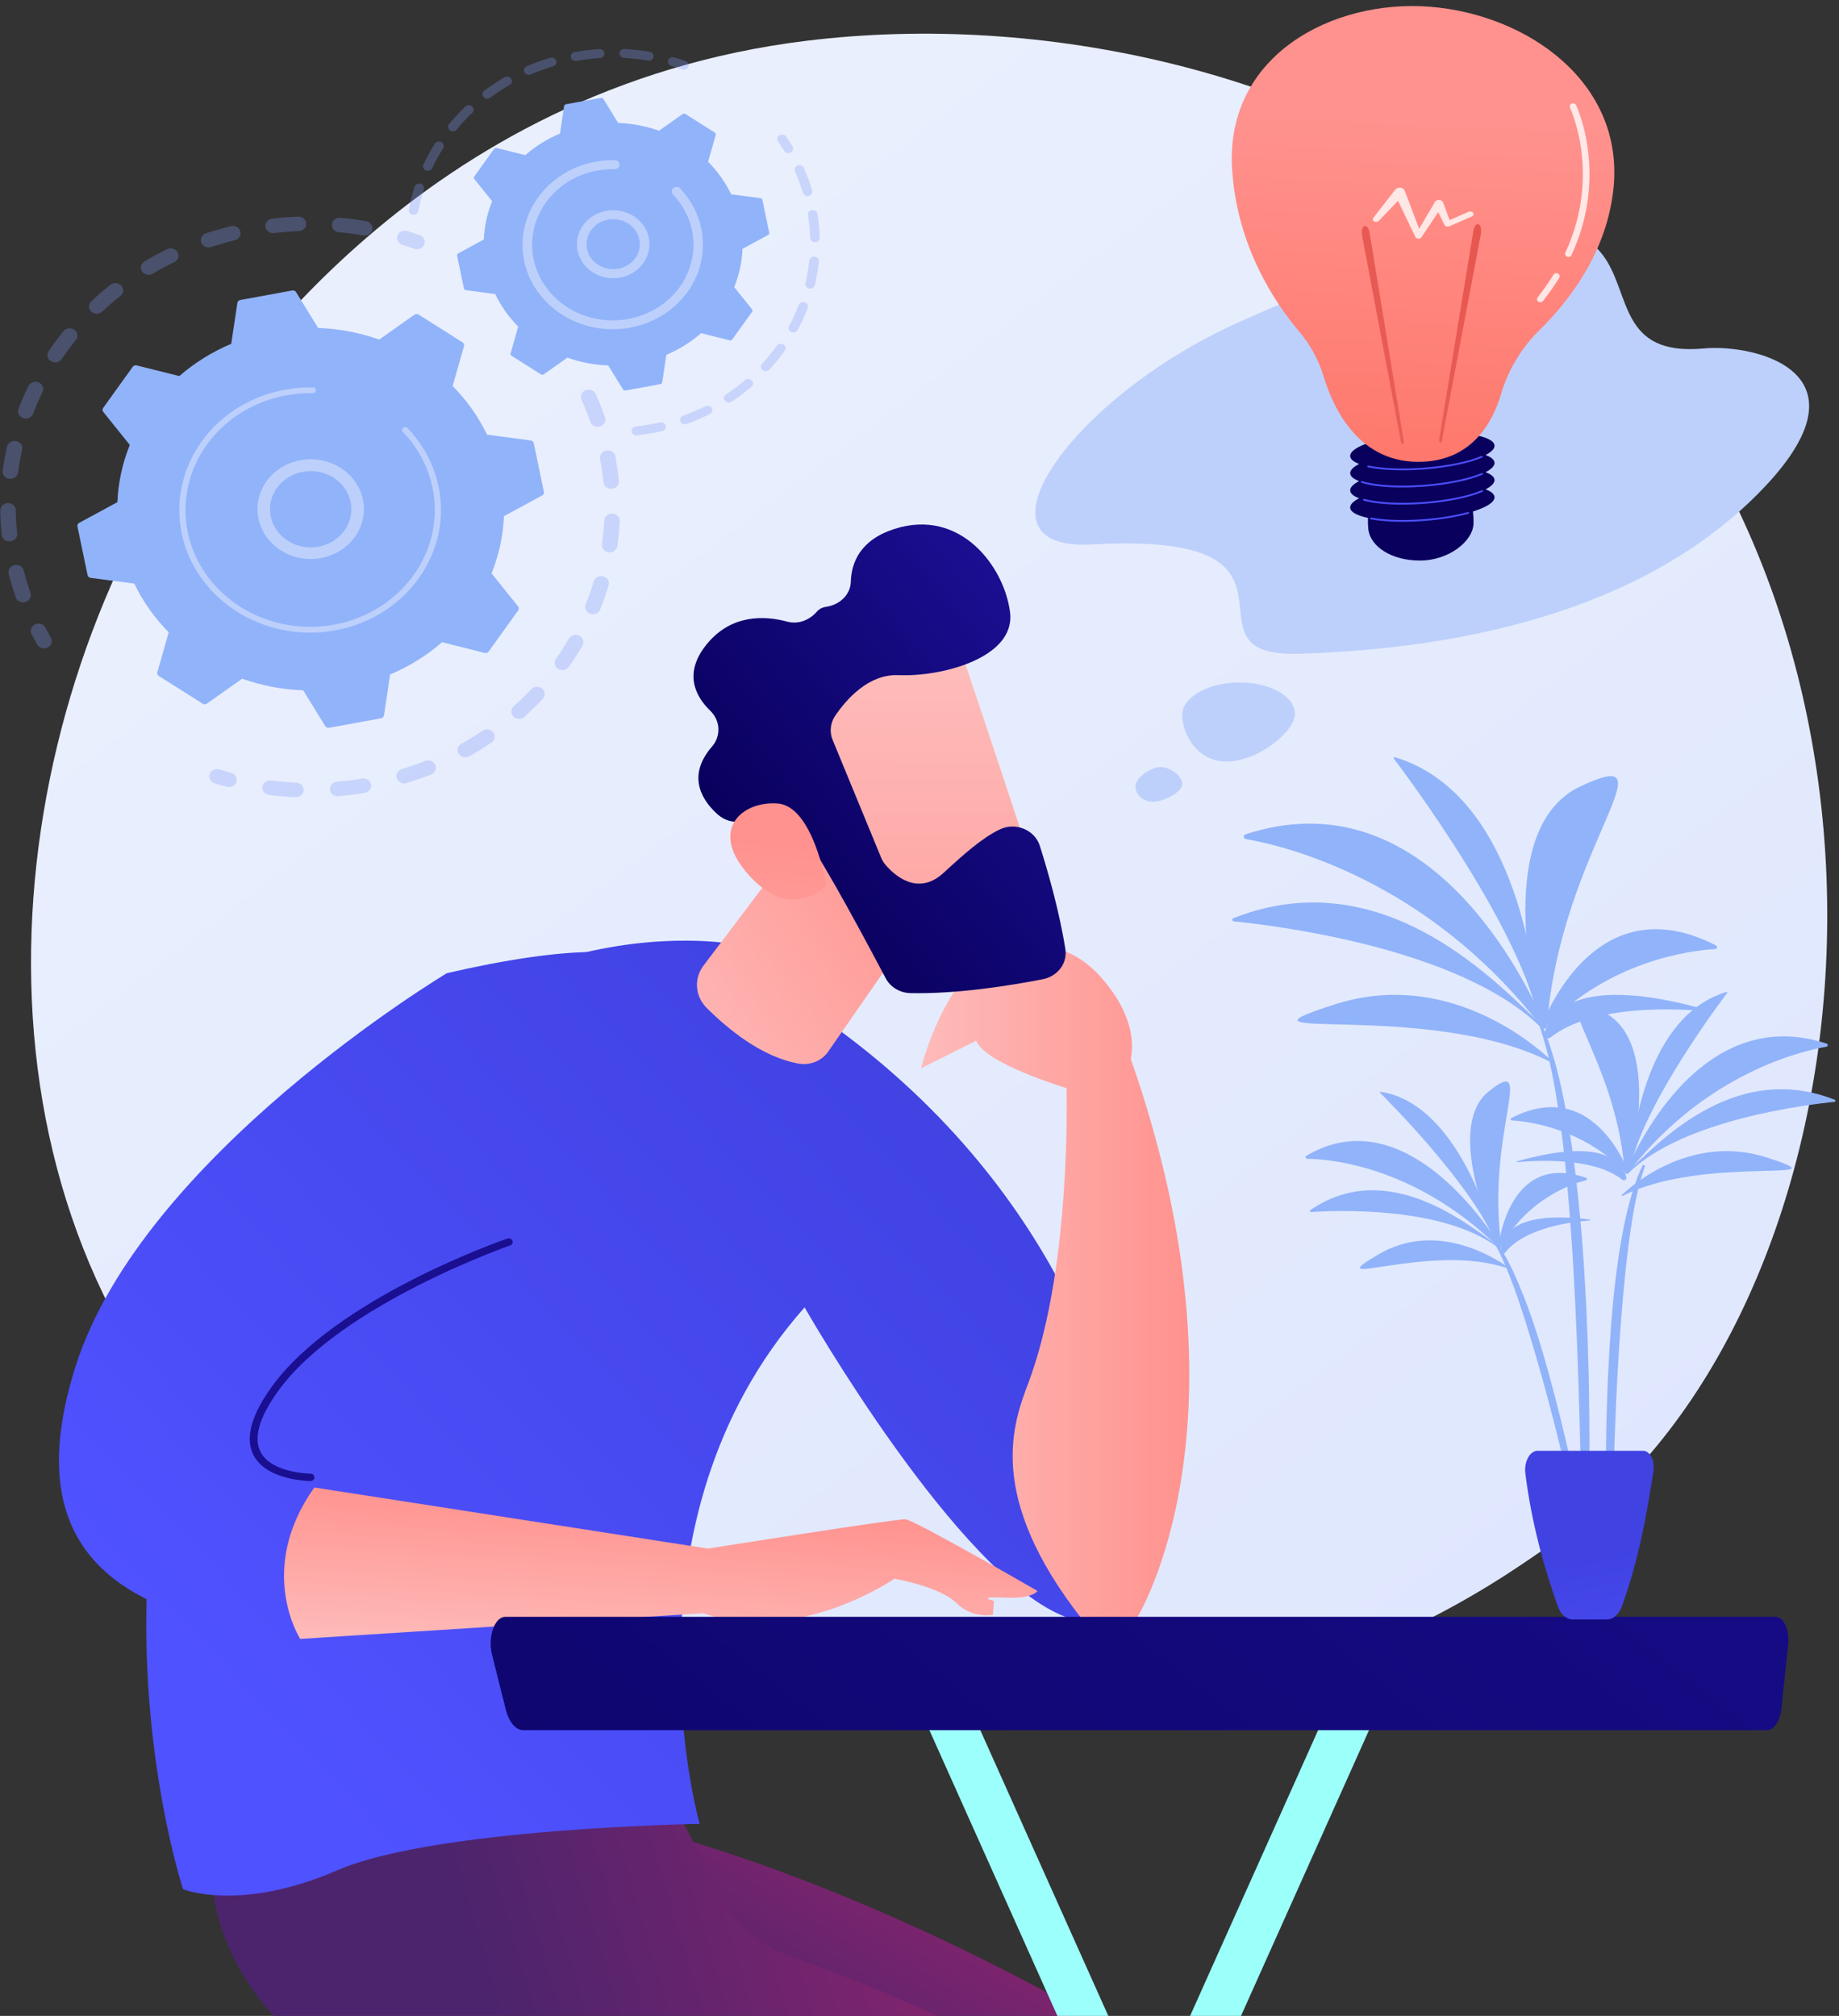 <svg width="301" height="330" viewBox="0 0 301 330" fill="none" xmlns="http://www.w3.org/2000/svg">
<rect x="0" y="0" width="301" height="330" fill="#333333" stroke="none"/>
<path d="M264.997 243.477C258.959 249.436 253.245 253.282 248.735 256.314C195.689 291.995 132.911 281.598 119.571 279.057C99.871 275.306 61.79 268.054 34.258 237.701C-7.394 191.781 -0.911 119.432 31.398 71.674C37.308 62.937 68.525 14.452 131.975 6.68C170.374 1.97 215.14 11.461 247.549 36.921C315.59 90.363 310.747 198.326 264.997 243.477Z" fill="url(#paint0_linear_55_2177)"/>
<g opacity="0.3">
<path d="M95.981 63.834C96.281 63.749 96.604 63.772 96.888 63.897C97.171 64.022 97.395 64.242 97.517 64.513C98.073 65.753 98.579 67.034 99.026 68.319C99.078 68.468 99.097 68.625 99.084 68.781C99.071 68.936 99.025 69.088 98.949 69.228C98.873 69.367 98.769 69.491 98.642 69.592C98.515 69.693 98.368 69.77 98.209 69.818L98.185 69.825C97.867 69.915 97.524 69.885 97.229 69.74C96.935 69.596 96.713 69.349 96.61 69.052C96.189 67.83 95.708 66.613 95.18 65.435C95.116 65.291 95.082 65.137 95.081 64.98C95.08 64.824 95.112 64.669 95.175 64.524C95.238 64.38 95.331 64.248 95.448 64.137C95.565 64.026 95.705 63.937 95.859 63.877C95.898 63.86 95.939 63.846 95.981 63.834ZM99.101 73.784C99.149 73.771 99.198 73.76 99.247 73.751C99.579 73.696 99.92 73.767 100.196 73.948C100.473 74.128 100.661 74.405 100.72 74.715C100.971 76.046 101.165 77.398 101.295 78.737C101.319 79.049 101.212 79.357 100.997 79.595C100.781 79.833 100.475 79.982 100.143 80.01C99.811 80.039 99.481 79.944 99.223 79.746C98.966 79.548 98.801 79.263 98.765 78.953C98.642 77.68 98.458 76.395 98.22 75.131C98.165 74.844 98.225 74.549 98.388 74.301C98.55 74.053 98.804 73.869 99.101 73.784ZM99.807 84.131C100.002 84.076 100.208 84.066 100.407 84.102C100.607 84.137 100.795 84.216 100.955 84.334C101.115 84.451 101.243 84.603 101.328 84.776C101.413 84.95 101.452 85.139 101.442 85.33C101.372 86.675 101.239 88.035 101.046 89.373C101.027 89.53 100.974 89.683 100.891 89.821C100.809 89.959 100.697 90.081 100.564 90.178C100.43 90.276 100.277 90.347 100.114 90.388C99.951 90.43 99.78 90.44 99.613 90.418C99.445 90.397 99.284 90.345 99.138 90.264C98.993 90.183 98.865 90.076 98.764 89.949C98.664 89.822 98.591 89.677 98.55 89.523C98.51 89.369 98.503 89.209 98.529 89.052C98.713 87.784 98.84 86.493 98.906 85.211C98.919 84.966 99.013 84.731 99.174 84.537C99.335 84.344 99.556 84.202 99.807 84.131ZM98.027 94.368C98.245 94.307 98.476 94.302 98.697 94.353C98.917 94.404 99.119 94.51 99.281 94.66C99.444 94.809 99.56 94.997 99.619 95.203C99.677 95.408 99.676 95.625 99.615 95.831C99.226 97.129 98.771 98.427 98.265 99.689C98.214 99.844 98.13 99.988 98.017 100.112C97.904 100.236 97.766 100.337 97.61 100.408C97.454 100.48 97.285 100.521 97.112 100.529C96.938 100.536 96.765 100.511 96.603 100.453C96.44 100.396 96.292 100.308 96.168 100.195C96.043 100.082 95.944 99.946 95.878 99.796C95.811 99.645 95.778 99.484 95.781 99.321C95.784 99.159 95.822 98.998 95.893 98.85C96.374 97.652 96.805 96.419 97.176 95.186C97.234 94.994 97.341 94.818 97.49 94.675C97.639 94.532 97.823 94.427 98.027 94.368ZM93.856 103.977C94.097 103.909 94.355 103.909 94.595 103.978C94.836 104.048 95.049 104.182 95.208 104.365C95.367 104.548 95.464 104.771 95.487 105.006C95.511 105.241 95.459 105.477 95.339 105.685C94.653 106.866 93.904 108.038 93.111 109.165C93.019 109.295 92.901 109.408 92.763 109.495C92.624 109.583 92.469 109.644 92.305 109.675C92.142 109.707 91.973 109.707 91.809 109.678C91.645 109.648 91.49 109.588 91.35 109.502C91.211 109.416 91.091 109.305 90.998 109.175C90.904 109.045 90.839 108.9 90.806 108.746C90.772 108.593 90.772 108.435 90.803 108.281C90.835 108.128 90.899 107.981 90.991 107.851C91.745 106.779 92.457 105.667 93.108 104.543C93.268 104.269 93.537 104.066 93.856 103.977ZM87.523 112.48C87.787 112.407 88.068 112.416 88.326 112.505C88.583 112.595 88.803 112.76 88.952 112.976C89.101 113.193 89.171 113.448 89.151 113.705C89.132 113.962 89.025 114.206 88.845 114.401C87.896 115.412 86.889 116.399 85.852 117.332C85.732 117.442 85.59 117.529 85.434 117.587C85.278 117.645 85.112 117.674 84.944 117.672C84.776 117.669 84.61 117.636 84.456 117.573C84.302 117.51 84.163 117.419 84.047 117.306C83.931 117.192 83.84 117.058 83.779 116.911C83.719 116.764 83.69 116.608 83.694 116.451C83.698 116.293 83.736 116.138 83.804 115.995C83.873 115.851 83.971 115.721 84.094 115.614C85.079 114.727 86.034 113.794 86.938 112.829C87.094 112.664 87.297 112.543 87.523 112.48ZM43.858 127.808C44.032 127.758 44.216 127.745 44.397 127.768C45.749 127.938 47.128 128.054 48.494 128.115C48.66 128.122 48.824 128.16 48.974 128.227C49.125 128.294 49.261 128.387 49.373 128.503C49.485 128.618 49.572 128.754 49.628 128.901C49.685 129.048 49.71 129.204 49.702 129.36C49.694 129.516 49.653 129.669 49.582 129.81C49.511 129.952 49.411 130.079 49.288 130.184C49.165 130.289 49.021 130.37 48.864 130.423C48.707 130.476 48.541 130.5 48.374 130.492C46.936 130.43 45.483 130.306 44.061 130.129C43.771 130.095 43.503 129.968 43.3 129.77C43.098 129.572 42.975 129.315 42.952 129.042C42.929 128.769 43.007 128.496 43.173 128.271C43.339 128.045 43.582 127.88 43.863 127.804L43.858 127.808ZM79.343 119.455C79.631 119.373 79.94 119.39 80.216 119.502C80.492 119.614 80.716 119.814 80.849 120.067C80.983 120.319 81.016 120.608 80.943 120.881C80.871 121.155 80.698 121.395 80.454 121.56C79.288 122.349 78.072 123.1 76.839 123.792C76.695 123.876 76.536 123.932 76.369 123.958C76.203 123.983 76.032 123.977 75.868 123.94C75.704 123.903 75.549 123.836 75.413 123.742C75.277 123.648 75.162 123.53 75.075 123.394C74.988 123.258 74.931 123.108 74.907 122.951C74.883 122.794 74.893 122.635 74.936 122.481C74.979 122.328 75.054 122.184 75.156 122.059C75.259 121.933 75.388 121.828 75.534 121.749C76.705 121.092 77.86 120.378 78.967 119.626C79.081 119.55 79.209 119.492 79.343 119.455ZM54.913 128.016C54.995 127.993 55.078 127.978 55.163 127.969C56.523 127.851 57.895 127.676 59.241 127.45C59.405 127.422 59.573 127.425 59.736 127.459C59.899 127.492 60.054 127.555 60.191 127.645C60.327 127.734 60.444 127.848 60.534 127.979C60.624 128.111 60.686 128.258 60.715 128.412C60.745 128.566 60.742 128.723 60.706 128.876C60.67 129.029 60.603 129.174 60.508 129.302C60.412 129.43 60.291 129.54 60.151 129.624C60.01 129.709 59.853 129.766 59.689 129.794C58.273 130.031 56.829 130.216 55.399 130.341C55.086 130.368 54.773 130.285 54.522 130.108C54.27 129.932 54.097 129.674 54.036 129.384C53.976 129.095 54.032 128.795 54.194 128.542C54.356 128.289 54.612 128.102 54.913 128.016ZM69.707 124.534C70.018 124.444 70.355 124.47 70.647 124.607C70.938 124.743 71.163 124.98 71.274 125.267C71.385 125.555 71.373 125.871 71.242 126.151C71.111 126.431 70.87 126.653 70.569 126.771C69.247 127.294 67.882 127.772 66.513 128.186L66.487 128.194C66.17 128.275 65.831 128.237 65.543 128.089C65.254 127.941 65.039 127.693 64.941 127.399C64.843 127.105 64.871 126.786 65.019 126.511C65.166 126.235 65.422 126.024 65.733 125.922C67.033 125.525 68.329 125.072 69.586 124.574C69.62 124.561 69.663 124.546 69.707 124.534Z" fill="#7D97F4"/>
<path d="M35.159 125.952C35.405 125.882 35.669 125.885 35.914 125.959C36.537 126.149 37.174 126.33 37.808 126.497C37.971 126.537 38.123 126.608 38.257 126.704C38.39 126.8 38.502 126.92 38.585 127.057C38.669 127.194 38.722 127.346 38.743 127.502C38.763 127.659 38.75 127.818 38.705 127.97C38.659 128.122 38.582 128.263 38.477 128.387C38.373 128.511 38.243 128.614 38.096 128.69C37.949 128.766 37.786 128.814 37.619 128.831C37.452 128.848 37.282 128.834 37.121 128.789C36.454 128.613 35.784 128.423 35.129 128.224C34.871 128.146 34.648 127.992 34.49 127.786C34.332 127.58 34.249 127.332 34.252 127.079C34.255 126.825 34.344 126.579 34.507 126.377C34.669 126.174 34.897 126.025 35.156 125.952H35.159Z" fill="#7D97F4"/>
</g>
<g opacity="0.3">
<path d="M5.937 102.143C6.227 102.061 6.537 102.079 6.814 102.192C7.091 102.306 7.315 102.508 7.447 102.763C7.733 103.315 8.036 103.875 8.347 104.414C8.496 104.691 8.524 105.012 8.425 105.308C8.325 105.604 8.107 105.852 7.815 105.999C7.524 106.146 7.182 106.181 6.864 106.096C6.546 106.01 6.276 105.812 6.111 105.542C5.788 104.969 5.464 104.384 5.162 103.803C5.089 103.662 5.047 103.51 5.036 103.354C5.026 103.197 5.049 103.041 5.104 102.893C5.158 102.746 5.243 102.609 5.354 102.492C5.465 102.375 5.599 102.28 5.749 102.212C5.81 102.184 5.873 102.161 5.937 102.143Z" fill="#7D97F4"/>
<path d="M36.056 37.48C36.616 37.323 37.18 37.173 37.749 37.031C37.912 36.985 38.083 36.97 38.252 36.988C38.422 37.005 38.586 37.055 38.734 37.133C38.883 37.211 39.013 37.316 39.117 37.443C39.221 37.569 39.297 37.714 39.341 37.868C39.384 38.022 39.394 38.183 39.37 38.341C39.345 38.499 39.287 38.651 39.199 38.788C39.111 38.924 38.994 39.043 38.856 39.136C38.718 39.23 38.562 39.297 38.396 39.332C37.082 39.66 35.786 40.04 34.528 40.456C34.214 40.55 33.872 40.526 33.576 40.388C33.28 40.25 33.053 40.01 32.944 39.718C32.834 39.426 32.849 39.105 32.988 38.824C33.126 38.542 33.376 38.323 33.684 38.211C34.461 37.95 35.26 37.705 36.056 37.48ZM44.331 35.836C44.401 35.816 44.474 35.802 44.547 35.793C45.948 35.629 47.382 35.518 48.794 35.466C48.961 35.46 49.127 35.484 49.284 35.538C49.44 35.592 49.584 35.675 49.706 35.781C49.829 35.886 49.928 36.014 49.998 36.156C50.068 36.298 50.107 36.451 50.114 36.608C50.12 36.764 50.094 36.919 50.036 37.066C49.979 37.213 49.891 37.347 49.778 37.462C49.665 37.577 49.529 37.67 49.377 37.736C49.226 37.801 49.062 37.838 48.896 37.844C47.555 37.895 46.2 38 44.86 38.156C44.544 38.193 44.225 38.118 43.965 37.946C43.705 37.773 43.524 37.514 43.458 37.222C43.392 36.93 43.445 36.625 43.608 36.368C43.77 36.112 44.03 35.921 44.335 35.836H44.331ZM27.559 40.715C27.863 40.625 28.193 40.646 28.482 40.774C28.771 40.901 28.998 41.126 29.117 41.404C29.237 41.681 29.241 41.991 29.128 42.271C29.015 42.551 28.794 42.781 28.509 42.915C27.323 43.494 26.137 44.128 25.002 44.805C24.86 44.889 24.703 44.946 24.539 44.972C24.375 44.999 24.206 44.995 24.044 44.961C23.881 44.927 23.727 44.863 23.591 44.773C23.454 44.682 23.338 44.568 23.249 44.436C23.16 44.304 23.099 44.157 23.071 44.002C23.042 43.848 23.046 43.691 23.083 43.538C23.12 43.385 23.188 43.241 23.284 43.113C23.38 42.985 23.502 42.877 23.643 42.793C24.841 42.085 26.084 41.413 27.337 40.802C27.408 40.766 27.482 40.737 27.559 40.715ZM55.221 35.689C55.38 35.645 55.546 35.63 55.711 35.645C57.12 35.774 58.54 35.961 59.932 36.201C60.263 36.258 60.557 36.436 60.748 36.696C60.939 36.956 61.012 37.277 60.951 37.587C60.89 37.898 60.7 38.173 60.422 38.352C60.145 38.531 59.803 38.6 59.472 38.543C58.151 38.314 56.802 38.138 55.464 38.014C55.172 37.987 54.898 37.866 54.69 37.671C54.483 37.476 54.353 37.219 54.325 36.945C54.296 36.671 54.37 36.396 54.533 36.167C54.697 35.938 54.94 35.769 55.221 35.689ZM18.521 46.396C18.8 46.317 19.101 46.331 19.371 46.435C19.641 46.539 19.864 46.728 20.004 46.969C20.143 47.209 20.19 47.488 20.136 47.757C20.081 48.026 19.93 48.27 19.707 48.446C18.682 49.255 17.681 50.121 16.729 51.013C16.491 51.236 16.168 51.361 15.831 51.361C15.495 51.361 15.172 51.236 14.934 51.013C14.695 50.789 14.562 50.487 14.562 50.171C14.562 49.855 14.695 49.553 14.934 49.33C15.935 48.39 16.99 47.481 18.069 46.627C18.201 46.522 18.355 46.443 18.521 46.396ZM11.031 53.796C11.287 53.724 11.562 53.729 11.815 53.811C12.069 53.894 12.288 54.049 12.441 54.256C12.594 54.462 12.674 54.709 12.668 54.96C12.663 55.211 12.573 55.455 12.411 55.655C11.598 56.66 10.82 57.709 10.1 58.771C9.919 59.038 9.633 59.226 9.304 59.295C8.975 59.364 8.631 59.307 8.347 59.138C8.062 58.968 7.861 58.7 7.788 58.392C7.715 58.083 7.775 57.76 7.956 57.494C8.71 56.376 9.532 55.27 10.387 54.216C10.549 54.016 10.774 53.869 11.031 53.796ZM5.436 62.548C5.67 62.482 5.919 62.48 6.154 62.544C6.389 62.607 6.599 62.733 6.76 62.905C6.92 63.078 7.024 63.29 7.059 63.517C7.094 63.743 7.059 63.975 6.957 64.183C6.397 65.33 5.879 66.508 5.425 67.697C5.372 67.848 5.287 67.987 5.175 68.108C5.064 68.227 4.927 68.325 4.775 68.395C4.622 68.465 4.456 68.505 4.286 68.513C4.117 68.522 3.947 68.498 3.787 68.444C3.628 68.39 3.481 68.306 3.356 68.198C3.232 68.09 3.131 67.96 3.062 67.815C2.992 67.67 2.953 67.513 2.949 67.354C2.945 67.195 2.975 67.036 3.037 66.888C3.516 65.643 4.058 64.398 4.654 63.191C4.728 63.038 4.836 62.902 4.971 62.791C5.106 62.68 5.264 62.597 5.436 62.548ZM2.018 72.241C2.222 72.183 2.439 72.174 2.648 72.217C2.811 72.249 2.967 72.311 3.104 72.4C3.242 72.489 3.36 72.602 3.451 72.734C3.542 72.865 3.604 73.012 3.634 73.166C3.664 73.321 3.661 73.479 3.626 73.632C3.347 74.866 3.12 76.124 2.953 77.372C2.904 77.679 2.728 77.956 2.464 78.144C2.2 78.332 1.868 78.415 1.539 78.376C1.21 78.338 0.91 78.18 0.704 77.937C0.497 77.694 0.4 77.385 0.433 77.076C0.609 75.762 0.847 74.434 1.142 73.134C1.189 72.925 1.295 72.732 1.449 72.575C1.604 72.418 1.8 72.302 2.018 72.241ZM0.949 82.401C1.063 82.37 1.181 82.353 1.3 82.351C1.637 82.347 1.961 82.469 2.202 82.689C2.443 82.909 2.582 83.21 2.586 83.525C2.604 84.784 2.678 86.052 2.81 87.313C2.826 87.469 2.809 87.626 2.761 87.775C2.712 87.925 2.633 88.064 2.527 88.185C2.421 88.305 2.29 88.406 2.143 88.479C1.996 88.553 1.835 88.599 1.669 88.614C1.503 88.629 1.335 88.613 1.176 88.568C1.016 88.522 0.868 88.448 0.739 88.348C0.61 88.249 0.503 88.127 0.425 87.989C0.346 87.851 0.297 87.7 0.281 87.544C0.144 86.223 0.066 84.882 0.046 83.557C0.043 83.299 0.129 83.046 0.292 82.838C0.454 82.629 0.685 82.476 0.949 82.401ZM2.286 92.527L2.361 92.508C2.523 92.472 2.692 92.466 2.856 92.491C3.021 92.516 3.179 92.572 3.32 92.654C3.462 92.736 3.586 92.843 3.683 92.97C3.781 93.097 3.851 93.24 3.889 93.393C4.117 94.296 4.377 95.203 4.663 96.089C4.766 96.411 4.874 96.73 4.986 97.047C5.038 97.195 5.058 97.352 5.045 97.508C5.033 97.664 4.987 97.816 4.911 97.955C4.836 98.095 4.732 98.219 4.605 98.32C4.478 98.422 4.331 98.499 4.172 98.548C4.014 98.598 3.847 98.618 3.68 98.607C3.513 98.596 3.35 98.554 3.201 98.483C3.052 98.412 2.92 98.313 2.812 98.194C2.704 98.074 2.622 97.935 2.572 97.785C2.456 97.451 2.343 97.116 2.235 96.775C1.934 95.843 1.66 94.888 1.42 93.938C1.346 93.643 1.395 93.334 1.556 93.072C1.717 92.81 1.977 92.616 2.286 92.527Z" fill="#7D97F4"/>
<path d="M65.903 37.814C66.153 37.744 66.42 37.747 66.668 37.824C67.315 38.026 67.981 38.246 68.631 38.475C68.796 38.523 68.95 38.602 69.082 38.708C69.214 38.813 69.322 38.943 69.398 39.089C69.474 39.235 69.518 39.394 69.526 39.557C69.535 39.719 69.507 39.881 69.446 40.034C69.385 40.186 69.291 40.325 69.17 40.441C69.05 40.558 68.905 40.651 68.744 40.713C68.584 40.775 68.412 40.806 68.239 40.804C68.065 40.801 67.894 40.766 67.736 40.699C67.118 40.48 66.49 40.272 65.871 40.08C65.614 40.001 65.392 39.847 65.235 39.641C65.079 39.434 64.996 39.187 65 38.934C65.004 38.681 65.093 38.436 65.255 38.233C65.418 38.031 65.644 37.883 65.903 37.81V37.814Z" fill="#7D97F4"/>
</g>
<path d="M68.522 51.498C68.419 51.433 68.298 51.4 68.174 51.403C68.051 51.406 67.931 51.444 67.833 51.514L62.063 55.59C58.866 54.45 55.492 53.806 52.073 53.685L48.459 47.823C48.397 47.723 48.303 47.643 48.191 47.595C48.078 47.547 47.953 47.533 47.832 47.555L39.327 49.108C39.206 49.13 39.095 49.188 39.01 49.272C38.925 49.356 38.87 49.463 38.853 49.578L37.848 56.279C34.728 57.594 31.858 59.378 29.351 61.56L22.372 59.819C22.252 59.789 22.126 59.794 22.01 59.835C21.894 59.875 21.794 59.949 21.725 60.045L16.882 66.782C16.813 66.878 16.778 66.992 16.781 67.108C16.784 67.223 16.826 67.335 16.9 67.428L21.247 72.836C20.031 75.833 19.345 78.997 19.216 82.201L12.963 85.591C12.856 85.649 12.771 85.737 12.719 85.842C12.668 85.947 12.653 86.065 12.677 86.179L14.334 94.152C14.358 94.265 14.419 94.369 14.508 94.449C14.598 94.528 14.711 94.58 14.833 94.597L21.983 95.539C23.386 98.464 25.288 101.154 27.616 103.505L25.752 110.047C25.719 110.16 25.725 110.278 25.768 110.387C25.812 110.496 25.89 110.589 25.993 110.654L33.179 115.193C33.281 115.258 33.403 115.292 33.526 115.289C33.649 115.286 33.769 115.247 33.867 115.177L39.636 111.102C42.834 112.242 46.208 112.885 49.627 113.006L53.242 118.869C53.304 118.969 53.398 119.049 53.51 119.097C53.622 119.145 53.748 119.159 53.869 119.136L62.374 117.583C62.495 117.561 62.606 117.503 62.691 117.419C62.776 117.335 62.831 117.229 62.848 117.114L63.853 110.412C66.973 109.097 69.843 107.313 72.35 105.131L79.329 106.879C79.449 106.909 79.575 106.903 79.691 106.862C79.807 106.822 79.907 106.748 79.976 106.652L84.818 99.915C84.887 99.819 84.923 99.706 84.919 99.59C84.916 99.474 84.874 99.362 84.8 99.269L80.454 93.862C81.669 90.864 82.355 87.701 82.485 84.496L88.738 81.107C88.845 81.049 88.93 80.961 88.981 80.855C89.032 80.75 89.047 80.632 89.023 80.519L87.367 72.546C87.343 72.432 87.282 72.328 87.192 72.248C87.103 72.169 86.989 72.117 86.867 72.101L79.718 71.159C78.315 68.234 76.412 65.543 74.085 63.193L75.949 56.65C75.981 56.538 75.975 56.419 75.932 56.31C75.888 56.202 75.809 56.108 75.707 56.043L68.522 51.498Z" fill="#91B3FA"/>
<path d="M48.34 75.525C50.499 74.915 52.826 75.114 54.832 76.079C56.838 77.044 58.367 78.701 59.096 80.701C59.826 82.702 59.7 84.889 58.744 86.804C57.789 88.718 56.079 90.211 53.974 90.968C51.869 91.725 49.532 91.688 47.456 90.863C45.38 90.038 43.726 88.491 42.842 86.547C41.957 84.602 41.912 82.412 42.715 80.437C43.517 78.461 45.106 76.855 47.146 75.955C47.532 75.784 47.932 75.641 48.34 75.525ZM52.767 89.342C53.084 89.252 53.393 89.141 53.693 89.009C55.252 88.32 56.465 87.091 57.078 85.581C57.69 84.07 57.655 82.396 56.978 80.91C56.301 79.423 55.037 78.241 53.45 77.611C51.862 76.98 50.076 76.952 48.467 77.53C46.858 78.109 45.55 79.25 44.819 80.713C44.088 82.177 43.991 83.849 44.548 85.378C45.105 86.907 46.272 88.175 47.805 88.914C49.338 89.653 51.117 89.806 52.767 89.342Z" fill="#BDD0FB"/>
<path d="M44.533 64.284C45.235 64.085 45.948 63.919 46.668 63.788C46.897 63.746 47.126 63.708 47.356 63.673C48.486 63.502 49.629 63.415 50.774 63.414H50.953C51.039 63.414 51.126 63.414 51.211 63.414C51.277 63.415 51.343 63.429 51.404 63.454C51.465 63.479 51.521 63.515 51.567 63.56C51.613 63.605 51.649 63.659 51.674 63.717C51.698 63.775 51.71 63.837 51.708 63.9C51.707 63.962 51.693 64.024 51.666 64.081C51.639 64.138 51.6 64.19 51.552 64.234C51.504 64.277 51.447 64.311 51.385 64.334C51.323 64.356 51.257 64.368 51.19 64.366C48.329 64.31 45.486 64.819 42.849 65.861C40.211 66.902 37.836 68.452 35.879 70.41C33.921 72.368 32.426 74.69 31.488 77.225C30.551 79.76 30.193 82.452 30.438 85.126C30.683 87.799 31.526 90.394 32.911 92.743C34.296 95.091 36.192 97.14 38.477 98.756C40.762 100.372 43.384 101.519 46.173 102.123C48.962 102.727 51.855 102.774 54.664 102.261C65.709 100.24 72.937 90.184 70.787 79.833C70.081 76.439 68.408 73.288 65.946 70.713C65.86 70.619 65.816 70.496 65.824 70.372C65.833 70.248 65.893 70.132 65.991 70.049C66.09 69.966 66.219 69.922 66.352 69.927C66.485 69.932 66.61 69.986 66.701 70.076C69.287 72.778 71.043 76.088 71.782 79.651C74.046 90.518 66.444 101.08 54.855 103.196C49.654 104.145 44.264 103.253 39.724 100.692C35.184 98.132 31.817 94.086 30.273 89.335C30.061 88.675 29.884 88.005 29.743 87.329C28.732 82.453 29.683 77.399 32.415 73.142C35.146 68.886 39.464 65.73 44.533 64.283V64.284Z" fill="#BDD0FB"/>
<g opacity="0.3">
<path d="M127.788 22.054C127.95 22.008 128.124 22.013 128.283 22.067C128.442 22.122 128.578 22.224 128.671 22.357C129.035 22.879 129.388 23.419 129.717 23.962C129.769 24.046 129.802 24.138 129.815 24.234C129.828 24.33 129.82 24.427 129.793 24.52C129.766 24.613 129.72 24.701 129.657 24.777C129.594 24.853 129.515 24.917 129.426 24.965C129.336 25.013 129.238 25.044 129.136 25.056C129.033 25.068 128.93 25.062 128.83 25.036C128.731 25.011 128.638 24.967 128.556 24.908C128.475 24.849 128.407 24.776 128.356 24.692C128.041 24.174 127.709 23.66 127.357 23.161C127.244 22.998 127.204 22.799 127.246 22.608C127.289 22.418 127.411 22.25 127.585 22.144C127.648 22.105 127.716 22.075 127.788 22.054Z" fill="#7D97F4"/>
<path d="M130.611 27.053C130.797 27 130.997 27.014 131.173 27.092C131.348 27.17 131.487 27.306 131.561 27.474C132.004 28.47 132.393 29.486 132.726 30.519C132.796 30.735 132.862 30.953 132.928 31.173C132.978 31.36 132.951 31.559 132.85 31.728C132.75 31.896 132.585 32.023 132.389 32.083C132.29 32.109 132.186 32.117 132.083 32.105C131.98 32.094 131.881 32.064 131.791 32.016C131.701 31.969 131.621 31.905 131.558 31.829C131.494 31.753 131.447 31.666 131.419 31.572C131.356 31.363 131.292 31.154 131.225 30.948C130.907 29.962 130.537 28.993 130.115 28.043C130.075 27.953 130.055 27.858 130.054 27.761C130.054 27.665 130.074 27.569 130.113 27.48C130.152 27.39 130.21 27.309 130.283 27.241C130.355 27.173 130.442 27.118 130.537 27.081C130.559 27.069 130.585 27.06 130.611 27.053ZM132.801 34.406C132.836 34.396 132.872 34.388 132.909 34.383C133.011 34.369 133.114 34.373 133.214 34.396C133.314 34.419 133.409 34.461 133.491 34.518C133.574 34.575 133.644 34.647 133.698 34.73C133.751 34.813 133.786 34.904 133.802 35C134.011 36.291 134.135 37.593 134.174 38.898C134.176 38.995 134.159 39.091 134.122 39.181C134.085 39.271 134.03 39.354 133.959 39.424C133.888 39.494 133.804 39.55 133.71 39.59C133.616 39.629 133.514 39.651 133.411 39.653C133.308 39.656 133.206 39.64 133.11 39.605C133.013 39.571 132.925 39.519 132.851 39.452C132.776 39.386 132.716 39.306 132.674 39.218C132.632 39.13 132.609 39.035 132.606 38.939C132.568 37.694 132.45 36.452 132.251 35.22C132.223 35.045 132.263 34.867 132.364 34.717C132.464 34.568 132.619 34.457 132.8 34.406H132.801ZM133.023 42.038C133.121 42.011 133.223 42.002 133.325 42.011C133.532 42.029 133.722 42.125 133.855 42.275C133.987 42.425 134.05 42.619 134.03 42.813C133.894 44.114 133.673 45.405 133.367 46.68C133.321 46.87 133.197 47.036 133.021 47.14C132.846 47.244 132.633 47.279 132.43 47.236C132.227 47.194 132.051 47.077 131.94 46.912C131.828 46.748 131.792 46.548 131.837 46.358C132.128 45.142 132.339 43.911 132.468 42.67C132.483 42.526 132.544 42.388 132.643 42.276C132.741 42.163 132.873 42.08 133.022 42.038H133.023ZM131.237 49.487C131.376 49.448 131.524 49.446 131.664 49.481C131.804 49.516 131.931 49.587 132.031 49.686C132.131 49.785 132.2 49.907 132.23 50.041C132.26 50.174 132.249 50.312 132.2 50.44C131.729 51.67 131.178 52.871 130.55 54.037C130.456 54.211 130.292 54.343 130.094 54.404C129.896 54.465 129.68 54.449 129.494 54.361C129.308 54.273 129.168 54.119 129.103 53.934C129.038 53.748 129.054 53.546 129.148 53.372C129.746 52.26 130.271 51.115 130.719 49.943C130.761 49.834 130.829 49.736 130.919 49.657C131.009 49.578 131.117 49.52 131.236 49.487H131.237ZM127.563 56.302C127.718 56.258 127.883 56.26 128.037 56.308C128.19 56.355 128.324 56.446 128.42 56.568C128.516 56.69 128.57 56.836 128.574 56.988C128.578 57.139 128.532 57.288 128.442 57.414C127.666 58.498 126.821 59.537 125.91 60.525C125.772 60.663 125.581 60.746 125.379 60.756C125.177 60.765 124.978 60.702 124.825 60.577C124.672 60.453 124.576 60.278 124.557 60.089C124.538 59.9 124.598 59.711 124.724 59.563C125.593 58.621 126.4 57.63 127.14 56.595C127.24 56.455 127.39 56.351 127.562 56.302H127.563ZM122.238 62.074C122.409 62.025 122.592 62.033 122.757 62.095C122.923 62.157 123.061 62.27 123.149 62.415C123.236 62.56 123.269 62.73 123.241 62.895C123.212 63.059 123.125 63.211 122.993 63.323C121.959 64.198 120.869 65.011 119.728 65.76C119.644 65.815 119.549 65.854 119.448 65.875C119.348 65.896 119.244 65.898 119.142 65.881C119.041 65.865 118.944 65.829 118.857 65.777C118.77 65.725 118.695 65.658 118.636 65.579C118.577 65.5 118.535 65.41 118.513 65.316C118.491 65.222 118.488 65.124 118.506 65.029C118.524 64.934 118.562 64.844 118.617 64.762C118.673 64.681 118.745 64.61 118.829 64.555C119.917 63.841 120.956 63.065 121.941 62.23C122.026 62.158 122.127 62.105 122.237 62.074H122.238ZM115.572 66.448C115.759 66.393 115.962 66.405 116.14 66.484C116.319 66.562 116.459 66.7 116.533 66.871C116.608 67.041 116.611 67.232 116.543 67.405C116.474 67.578 116.339 67.72 116.164 67.804C114.932 68.415 113.661 68.956 112.359 69.421C112.165 69.487 111.951 69.48 111.763 69.399C111.575 69.319 111.429 69.172 111.356 68.991C111.282 68.81 111.288 68.609 111.371 68.432C111.455 68.255 111.609 68.116 111.802 68.045C113.044 67.603 114.255 67.09 115.43 66.508C115.475 66.484 115.522 66.464 115.571 66.448H115.572ZM103.944 69.838C103.988 69.826 104.034 69.817 104.08 69.812C105.227 69.684 106.366 69.499 107.492 69.258C107.664 69.222 107.831 69.185 107.998 69.146C108.2 69.1 108.413 69.13 108.591 69.231C108.769 69.332 108.897 69.495 108.947 69.685C108.972 69.778 108.978 69.876 108.963 69.972C108.948 70.067 108.912 70.159 108.859 70.242C108.806 70.325 108.735 70.397 108.652 70.454C108.568 70.511 108.473 70.552 108.373 70.574C108.195 70.616 108.017 70.655 107.834 70.692C106.654 70.945 105.461 71.138 104.26 71.272C104.064 71.295 103.866 71.249 103.706 71.142C103.545 71.035 103.433 70.876 103.392 70.695C103.351 70.514 103.385 70.326 103.486 70.167C103.586 70.008 103.747 69.891 103.936 69.838H103.944Z" fill="#7D97F4"/>
</g>
<g opacity="0.3">
<path d="M90.072 9.457C90.271 9.4 90.486 9.419 90.67 9.51C90.854 9.601 90.991 9.757 91.053 9.943C91.114 10.129 91.094 10.331 90.997 10.503C90.9 10.675 90.733 10.805 90.535 10.862C89.289 11.231 88.069 11.67 86.88 12.176C86.786 12.219 86.683 12.243 86.579 12.248C86.475 12.253 86.37 12.238 86.272 12.205C86.174 12.171 86.084 12.12 86.007 12.053C85.931 11.987 85.869 11.907 85.826 11.817C85.783 11.728 85.759 11.632 85.756 11.534C85.753 11.436 85.771 11.339 85.809 11.247C85.847 11.156 85.904 11.073 85.977 11.002C86.05 10.932 86.137 10.876 86.233 10.838C87.48 10.306 88.759 9.846 90.065 9.458L90.072 9.457ZM93.963 8.54C93.99 8.533 94.018 8.526 94.046 8.521C95.393 8.283 96.753 8.121 98.121 8.036C98.325 8.028 98.524 8.095 98.677 8.223C98.829 8.351 98.922 8.53 98.936 8.721C98.95 8.912 98.884 9.101 98.752 9.247C98.62 9.393 98.432 9.485 98.228 9.504C96.924 9.585 95.626 9.74 94.341 9.967C94.144 9.999 93.942 9.96 93.776 9.858C93.609 9.756 93.49 9.598 93.442 9.417C93.395 9.236 93.423 9.044 93.52 8.882C93.618 8.719 93.778 8.597 93.968 8.54H93.963ZM82.785 12.57C82.967 12.519 83.163 12.532 83.336 12.606C83.51 12.681 83.648 12.811 83.726 12.974C83.804 13.137 83.816 13.321 83.76 13.491C83.704 13.662 83.584 13.808 83.422 13.902C82.308 14.542 81.237 15.246 80.213 16.008C80.05 16.123 79.845 16.173 79.643 16.149C79.44 16.125 79.256 16.027 79.129 15.877C79.001 15.727 78.942 15.537 78.962 15.346C78.982 15.156 79.081 14.98 79.237 14.857C80.31 14.058 81.434 13.32 82.602 12.648C82.658 12.616 82.719 12.589 82.783 12.57H82.785ZM101.959 8.048C102.047 8.023 102.139 8.013 102.231 8.018C103.599 8.09 104.961 8.242 106.309 8.471C106.413 8.486 106.512 8.52 106.601 8.571C106.691 8.623 106.768 8.69 106.829 8.77C106.89 8.85 106.933 8.941 106.955 9.037C106.978 9.133 106.98 9.232 106.962 9.328C106.943 9.425 106.904 9.517 106.846 9.599C106.789 9.682 106.715 9.752 106.628 9.807C106.541 9.862 106.443 9.9 106.34 9.918C106.237 9.937 106.132 9.936 106.029 9.916C104.742 9.699 103.443 9.555 102.138 9.485C101.954 9.476 101.779 9.406 101.645 9.287C101.511 9.169 101.425 9.01 101.403 8.839C101.382 8.667 101.425 8.494 101.526 8.349C101.627 8.204 101.779 8.098 101.956 8.048H101.959ZM76.514 17.246C76.681 17.199 76.86 17.205 77.023 17.264C77.185 17.322 77.323 17.43 77.413 17.57C77.503 17.71 77.541 17.874 77.521 18.036C77.501 18.198 77.423 18.35 77.301 18.466C76.384 19.339 75.525 20.263 74.728 21.234C74.598 21.382 74.413 21.477 74.21 21.498C74.007 21.52 73.803 21.467 73.642 21.35C73.48 21.233 73.373 21.062 73.344 20.873C73.315 20.684 73.365 20.491 73.485 20.336C74.32 19.319 75.22 18.35 76.18 17.434C76.273 17.345 76.388 17.279 76.515 17.243L76.514 17.246ZM71.625 23.192C71.776 23.149 71.938 23.15 72.088 23.194C72.239 23.239 72.372 23.325 72.47 23.442C72.567 23.559 72.625 23.7 72.635 23.848C72.645 23.996 72.608 24.144 72.527 24.271C71.86 25.325 71.261 26.416 70.733 27.537C70.646 27.711 70.49 27.846 70.298 27.914C70.106 27.981 69.893 27.976 69.706 27.898C69.518 27.821 69.37 27.677 69.294 27.499C69.218 27.321 69.219 27.121 69.297 26.944C69.85 25.768 70.478 24.625 71.177 23.52C71.277 23.361 71.437 23.243 71.626 23.189L71.625 23.192ZM68.39 30.065C68.538 30.023 68.696 30.023 68.844 30.065C68.943 30.093 69.034 30.139 69.114 30.2C69.194 30.261 69.26 30.337 69.308 30.422C69.357 30.507 69.387 30.6 69.397 30.696C69.407 30.792 69.397 30.889 69.367 30.982C68.988 32.154 68.685 33.348 68.461 34.555C68.426 34.747 68.31 34.918 68.14 35.03C67.97 35.142 67.76 35.187 67.555 35.153C67.35 35.12 67.167 35.012 67.048 34.852C66.928 34.693 66.881 34.495 66.916 34.303C67.151 33.037 67.468 31.785 67.865 30.555C67.903 30.438 67.973 30.331 68.066 30.245C68.16 30.159 68.275 30.096 68.401 30.062L68.39 30.065Z" fill="#7D97F4"/>
<path d="M109.877 9.391C110.027 9.348 110.187 9.348 110.336 9.391C110.983 9.578 111.615 9.784 112.233 9.998C112.422 10.07 112.573 10.209 112.655 10.385C112.736 10.56 112.742 10.759 112.67 10.938C112.598 11.117 112.454 11.263 112.269 11.345C112.084 11.426 111.873 11.437 111.68 11.375C111.091 11.165 110.482 10.97 109.871 10.791C109.71 10.745 109.57 10.651 109.47 10.524C109.371 10.397 109.317 10.244 109.318 10.086C109.319 9.929 109.374 9.775 109.474 9.649C109.575 9.523 109.716 9.431 109.877 9.385V9.391Z" fill="#7D97F4"/>
</g>
<path d="M112.183 18.661C112.115 18.618 112.033 18.596 111.95 18.598C111.868 18.6 111.788 18.626 111.722 18.673L107.862 21.402C105.722 20.639 103.464 20.209 101.177 20.127L98.759 16.207C98.718 16.14 98.655 16.087 98.58 16.055C98.504 16.023 98.421 16.014 98.34 16.028L92.647 17.062C92.566 17.077 92.492 17.115 92.435 17.172C92.378 17.228 92.341 17.299 92.33 17.376L91.657 21.861C89.569 22.742 87.649 23.937 85.972 25.398L81.301 24.229C81.221 24.209 81.137 24.213 81.06 24.24C80.982 24.267 80.916 24.316 80.87 24.38L77.629 28.889C77.583 28.953 77.559 29.029 77.562 29.106C77.564 29.184 77.592 29.258 77.642 29.32L80.553 32.94C79.739 34.945 79.28 37.062 79.193 39.207L75.011 41.475C74.94 41.514 74.883 41.572 74.849 41.643C74.814 41.713 74.805 41.792 74.82 41.868L75.929 47.203C75.944 47.28 75.984 47.351 76.044 47.405C76.104 47.46 76.181 47.495 76.264 47.506L81.047 48.136C81.987 50.093 83.262 51.894 84.82 53.467L83.573 57.844C83.552 57.919 83.556 57.998 83.585 58.071C83.614 58.143 83.666 58.205 83.735 58.249L88.542 61.286C88.611 61.329 88.692 61.352 88.775 61.349C88.857 61.347 88.937 61.322 89.004 61.275L92.863 58.546C95.003 59.308 97.261 59.739 99.548 59.821L101.966 63.74C102.008 63.807 102.071 63.861 102.146 63.893C102.222 63.925 102.306 63.934 102.387 63.919L108.077 62.88C108.158 62.865 108.232 62.827 108.289 62.771C108.346 62.715 108.383 62.643 108.394 62.567L109.067 58.082C111.155 57.2 113.076 56.005 114.753 54.544L119.423 55.713C119.503 55.733 119.587 55.729 119.665 55.702C119.742 55.675 119.808 55.626 119.854 55.561L123.095 51.054C123.141 50.989 123.165 50.913 123.162 50.836C123.16 50.758 123.132 50.683 123.082 50.621L120.171 47.003C120.984 44.997 121.443 42.88 121.531 40.736L125.712 38.468C125.783 38.429 125.84 38.37 125.874 38.3C125.909 38.229 125.919 38.151 125.903 38.075L124.789 32.741C124.774 32.663 124.734 32.593 124.674 32.538C124.613 32.484 124.537 32.449 124.454 32.437L119.671 31.807C118.73 29.85 117.456 28.049 115.897 26.477L117.144 22.098C117.165 22.023 117.161 21.944 117.132 21.872C117.103 21.799 117.051 21.737 116.982 21.694L112.183 18.661Z" fill="#91B3FA"/>
<path d="M98.656 34.643C100.128 34.229 101.714 34.365 103.081 35.024C104.448 35.683 105.489 36.813 105.985 38.177C106.481 39.541 106.395 41.032 105.743 42.336C105.091 43.641 103.925 44.658 102.49 45.174C101.055 45.689 99.462 45.663 98.047 45.101C96.632 44.539 95.505 43.484 94.902 42.159C94.299 40.833 94.268 39.34 94.815 37.994C95.362 36.647 96.444 35.552 97.835 34.938C98.101 34.821 98.375 34.723 98.656 34.643ZM101.619 43.889C101.824 43.831 102.024 43.759 102.218 43.673C102.736 43.445 103.202 43.122 103.588 42.725C103.974 42.328 104.272 41.863 104.467 41.357C104.661 40.852 104.747 40.315 104.72 39.779C104.693 39.242 104.554 38.715 104.31 38.229C104.066 37.742 103.722 37.306 103.298 36.944C102.874 36.583 102.379 36.303 101.839 36.12C101.3 35.938 100.728 35.858 100.155 35.883C99.583 35.908 99.021 36.039 98.502 36.267C97.507 36.708 96.725 37.485 96.315 38.443C95.905 39.401 95.896 40.469 96.29 41.433C96.684 42.397 97.453 43.185 98.441 43.64C99.429 44.095 100.565 44.183 101.619 43.887V43.889Z" fill="#BDD0FB"/>
<path d="M96.016 26.815C96.496 26.68 96.983 26.567 97.475 26.477C98.462 26.296 99.467 26.209 100.473 26.219H100.608C100.713 26.218 100.817 26.237 100.915 26.274C101.012 26.311 101.1 26.367 101.174 26.437C101.248 26.507 101.306 26.59 101.345 26.681C101.384 26.773 101.404 26.871 101.401 26.97C101.399 27.068 101.376 27.165 101.333 27.255C101.29 27.345 101.229 27.426 101.152 27.493C101.075 27.561 100.984 27.613 100.885 27.646C100.787 27.68 100.682 27.695 100.577 27.69C99.636 27.672 98.696 27.749 97.773 27.918L97.621 27.946C95.475 28.355 93.473 29.263 91.799 30.587C90.889 31.306 90.087 32.138 89.413 33.058L89.397 33.081L89.346 33.151C88.132 34.84 87.382 36.783 87.16 38.808C86.939 40.834 87.254 42.88 88.077 44.764C88.901 46.648 90.207 48.313 91.881 49.611C93.554 50.908 95.543 51.799 97.672 52.204C99.801 52.609 102.003 52.515 104.084 51.932C106.165 51.348 108.06 50.292 109.601 48.858C111.143 47.423 112.283 45.654 112.921 43.708C113.56 41.762 113.676 39.698 113.26 37.7C113.174 37.286 113.066 36.879 112.937 36.478C112.377 34.745 111.418 33.148 110.126 31.8C109.995 31.654 109.93 31.466 109.944 31.276C109.958 31.086 110.051 30.908 110.202 30.78C110.354 30.653 110.552 30.585 110.755 30.592C110.959 30.599 111.151 30.68 111.292 30.817C112.765 32.361 113.85 34.194 114.467 36.183C115.084 38.171 115.218 40.264 114.858 42.307C114.498 44.351 113.653 46.292 112.387 47.989C111.12 49.686 109.464 51.095 107.54 52.112C105.616 53.13 103.472 53.729 101.268 53.867C99.064 54.005 96.855 53.678 94.804 52.91C92.752 52.141 90.911 50.951 89.415 49.427C87.919 47.903 86.807 46.084 86.16 44.104C86.014 43.649 85.892 43.187 85.795 42.721C84.337 35.69 88.854 28.843 96.016 26.815Z" fill="#BDD0FB"/>
<path d="M273.996 408.178C199.83 322.419 108.293 300.09 108.293 300.09L110.615 321.317L264.745 422.37C269.899 419.779 272.831 415.036 274.464 411.702C274.743 411.132 274.847 410.5 274.764 409.878C274.682 409.255 274.415 408.667 273.996 408.178Z" fill="url(#paint1_linear_55_2177)"/>
<path d="M272.39 417.449C249.264 393.679 192.33 341.932 129.795 320.45C124.595 318.651 120.349 315.02 117.962 310.33L108.607 292.048C108.607 292.048 63.01 282.03 34.913 309.61C34.913 309.61 36.625 335.843 71.912 345.433C104.852 354.385 202.46 390.735 260.031 431.465C261.352 432.399 263.184 432.444 264.492 431.493C269.068 428.164 271.936 424.013 273.156 421.082C273.402 420.469 273.46 419.805 273.325 419.163C273.19 418.521 272.866 417.927 272.39 417.449Z" fill="url(#paint2_linear_55_2177)"/>
<path d="M29.957 309.259C29.957 309.259 39.259 313.075 55.206 306.165C71.154 299.255 114.515 298.565 114.515 298.565C114.515 298.565 100.468 249.276 131.69 214.014C131.69 214.014 156.832 258.134 174.502 264.718L182.416 265.058V233.584C182.416 233.584 175.705 194.728 133.252 165.713L120.033 154.544C120.033 154.544 73.553 145.758 41.945 197.738C10.338 249.719 29.957 309.259 29.957 309.259Z" fill="url(#paint3_linear_55_2177)"/>
<path d="M185.083 173.348C185.525 171.164 185.691 166.054 180.07 159.827C172.552 151.496 162.9 155.741 162.9 155.741C154.353 160.229 150.741 174.883 150.741 174.883L159.779 170.361C161.148 174.089 174.497 178.108 174.497 178.108L174.571 178.082C174.7 186.187 174.491 209.827 168.359 226.27C165.957 232.711 161.071 244.679 177.2 265.185L186.09 264.844C186.09 264.844 206.01 233.152 185.083 173.348Z" fill="url(#paint4_linear_55_2177)"/>
<path d="M139.899 125.299L115.148 158.066C114.369 159.099 113.994 160.352 114.088 161.613C114.181 162.875 114.737 164.068 115.661 164.989C118.996 168.325 124.62 173.029 130.682 174.102C131.601 174.27 132.552 174.178 133.414 173.837C134.276 173.497 135.011 172.924 135.525 172.191L148.689 153.247C148.689 153.247 151.209 123.487 139.899 125.299Z" fill="url(#paint5_linear_55_2177)"/>
<path d="M156.335 104.002C156.748 104.517 170.136 145.222 170.136 145.222L145.181 151.894L126.376 115.081C126.376 115.081 149.43 95.375 156.335 104.002Z" fill="url(#paint6_linear_55_2177)"/>
<path d="M136.283 121.127L144.225 140.41C144.398 140.829 144.638 141.22 144.937 141.571C146.269 143.139 150.148 146.834 154.441 142.885C157.694 139.889 160.761 137.136 163.682 135.759C166.255 134.546 169.373 135.868 170.194 138.458C171.424 142.338 173.362 149.001 174.373 155.352C174.55 156.459 174.268 157.587 173.587 158.505C172.905 159.423 171.875 160.063 170.707 160.292C165.627 161.289 156.763 162.742 148.996 162.572C148.151 162.549 147.329 162.31 146.619 161.88C145.908 161.451 145.337 160.847 144.966 160.135C142.091 154.688 134.873 141.168 132.156 137.567C129.659 134.255 124.02 134.274 121.146 134.528C120.488 134.587 119.824 134.515 119.198 134.314C118.572 134.114 117.999 133.791 117.517 133.367C115.224 131.345 112.152 127.282 116.526 122.23C117.259 121.388 117.636 120.323 117.585 119.237C117.533 118.151 117.056 117.121 116.246 116.344C113.825 113.988 111.825 110.227 115.643 105.502C119.695 100.497 125.171 100.768 128.861 101.763C130.661 102.247 132.497 101.508 133.68 100.145C134.06 99.704 134.605 99.415 135.204 99.337C137.46 98.996 139.193 97.37 139.258 95.229C139.353 92.065 140.811 88.388 146.374 86.595C157.257 83.09 164.415 92.85 165.324 100.254C166.233 107.657 154.202 110.827 147.062 110.521C142.113 110.309 138.463 114.564 136.689 117.192C136.298 117.773 136.057 118.431 135.987 119.114C135.917 119.798 136.018 120.487 136.283 121.127Z" fill="url(#paint7_linear_55_2177)"/>
<path d="M135.254 144.853C135.254 144.853 133.079 132.016 127.342 131.541C121.605 131.066 116.177 135.627 122.086 142.702C129.436 151.503 135.254 144.853 135.254 144.853Z" fill="url(#paint8_linear_55_2177)"/>
<path d="M73.153 159.303C73.153 159.303 23.26 189.135 12.336 223.767C1.412 258.4 25.859 265.217 49.135 268.285L50.886 241.838C50.886 241.838 34.581 241.838 44.982 227.384C55.383 212.93 83.335 203.29 83.335 203.29C83.335 203.29 154.157 140.646 73.153 159.303Z" fill="url(#paint9_linear_55_2177)"/>
<path d="M50.888 242.442C50.603 242.442 43.864 242.396 41.592 238.39C40.042 235.656 41.004 231.839 44.452 227.047C54.851 212.593 81.967 203.121 83.116 202.725C83.27 202.691 83.431 202.711 83.57 202.781C83.71 202.851 83.817 202.967 83.871 203.106C83.925 203.245 83.924 203.398 83.866 203.536C83.809 203.674 83.7 203.787 83.559 203.855C83.281 203.951 55.682 213.594 45.518 227.72C42.357 232.113 41.421 235.511 42.726 237.822C44.632 241.19 50.827 241.237 50.889 241.237C51.047 241.255 51.192 241.325 51.298 241.436C51.404 241.548 51.462 241.691 51.462 241.84C51.462 241.989 51.404 242.132 51.298 242.243C51.192 242.354 51.047 242.425 50.889 242.442H50.888Z" fill="url(#paint10_linear_55_2177)"/>
<path d="M49.138 268.287C49.138 268.287 41.848 256.993 51.448 243.499L115.881 253.5C115.881 253.5 146.725 248.608 148.199 248.707C149.674 248.806 169.805 260.432 169.805 260.432C169.805 260.432 169.129 261.781 164.339 261.532C159.548 261.283 162.692 262.075 162.692 262.075L162.519 264.343C162.519 264.343 159.184 265.06 156.509 262.392C153.834 259.725 146.4 258.433 146.4 258.433C146.4 258.433 130.596 269.381 115.072 264.084L49.138 268.287Z" fill="url(#paint11_linear_55_2177)"/>
<path d="M142.887 458.84C142.367 458.839 141.853 458.735 141.378 458.537C139.437 457.735 138.539 455.573 139.374 453.709L219.638 274.531C220.473 272.667 222.722 271.802 224.666 272.611C226.61 273.42 227.504 275.574 226.669 277.438L146.405 456.617C146.118 457.271 145.631 457.832 145.005 458.228C144.379 458.623 143.642 458.836 142.887 458.84Z" fill="url(#paint12_linear_55_2177)"/>
<path d="M233.307 458.84C232.552 458.837 231.815 458.623 231.189 458.228C230.563 457.832 230.076 457.271 229.79 456.617L149.527 277.439C148.691 275.576 149.588 273.414 151.53 272.612C153.472 271.81 155.722 272.671 156.557 274.532L236.82 453.71C237.656 455.575 236.759 457.736 234.817 458.538C234.341 458.736 233.827 458.839 233.307 458.84Z" fill="url(#paint13_linear_55_2177)"/>
<path d="M292.677 269.184C292.793 268.073 292.635 266.924 292.246 266.051C291.856 265.178 291.275 264.673 290.659 264.673H82.68C81.873 264.673 81.121 265.431 80.686 266.685C80.25 267.938 80.193 269.515 80.531 270.864L82.785 279.853C83.301 281.911 84.419 283.229 85.649 283.229H289.23C290.375 283.229 291.359 281.733 291.576 279.662L292.677 269.184Z" fill="url(#paint14_linear_55_2177)"/>
<path d="M202.72 52.766C175.493 64.952 157.604 90.314 178.748 89.13C218.442 86.906 191.65 107.633 212.527 107.021C233.404 106.408 265.717 102.237 286.861 81.697C308.005 61.157 287.453 56.246 278.883 57.042C250.666 59.663 288.006 14.595 202.72 52.766Z" fill="#BDD0FB"/>
<path d="M193.496 117.117C193.552 120.007 195.822 124.751 200.916 124.663C206.01 124.575 212.002 119.688 211.945 116.797C211.888 113.906 207.712 111.635 202.618 111.723C197.523 111.811 193.439 114.226 193.496 117.117Z" fill="#BDD0FB"/>
<path d="M185.848 128.766C185.876 130.165 187.189 131.278 188.782 131.25C190.374 131.221 193.525 129.733 193.495 128.335C193.465 126.938 191.493 125.537 189.901 125.564C188.308 125.591 185.821 127.366 185.848 128.766Z" fill="#BDD0FB"/>
<path d="M244.619 75.726C244.577 75.241 244.048 74.816 243.154 74.485C244.124 73.979 244.663 73.444 244.619 72.915C244.481 71.317 239.08 70.421 232.556 70.914C226.032 71.407 220.855 73.102 220.993 74.701C221.034 75.186 221.562 75.611 222.457 75.942C221.487 76.448 220.948 76.984 220.993 77.512C221.034 77.996 221.562 78.416 222.457 78.752C221.487 79.258 220.948 79.794 220.993 80.322C221.034 80.807 221.562 81.232 222.457 81.563C221.487 82.069 220.948 82.604 220.993 83.133C221.053 83.841 222.144 84.41 223.904 84.783C223.882 85.359 223.897 85.935 223.949 86.509C224.204 89.456 227.739 91.765 232.413 91.765C237.087 91.765 241.134 88.616 241.181 85.661C241.194 85.017 241.163 84.373 241.089 83.733C243.325 83.032 244.688 82.177 244.617 81.347C244.575 80.862 244.046 80.437 243.151 80.106C244.122 79.6 244.661 79.065 244.617 78.536C244.575 78.052 244.046 77.632 243.151 77.296C244.126 76.793 244.664 76.254 244.619 75.726Z" fill="url(#paint15_linear_55_2177)"/>
<path d="M229.537 85.418C227.597 85.418 225.827 85.285 224.362 85.022C224.324 85.013 224.291 84.99 224.27 84.958C224.248 84.926 224.241 84.888 224.248 84.852C224.256 84.815 224.278 84.782 224.31 84.76C224.342 84.739 224.382 84.729 224.422 84.733C226.714 85.144 229.775 85.238 233.041 84.988C235.715 84.786 238.217 84.381 240.272 83.819C240.312 83.808 240.354 83.813 240.391 83.832C240.427 83.85 240.454 83.882 240.466 83.919C240.477 83.957 240.473 83.997 240.453 84.031C240.433 84.065 240.399 84.091 240.359 84.101C238.282 84.669 235.761 85.078 233.067 85.281C231.851 85.373 230.665 85.418 229.537 85.418Z" fill="url(#paint16_linear_55_2177)"/>
<path d="M229.57 82.606C227.052 82.606 224.803 82.383 223.216 81.96C223.195 81.956 223.175 81.947 223.157 81.936C223.139 81.924 223.125 81.909 223.113 81.891C223.102 81.874 223.095 81.855 223.092 81.835C223.089 81.814 223.091 81.794 223.097 81.775C223.103 81.755 223.113 81.737 223.127 81.721C223.14 81.706 223.157 81.693 223.177 81.683C223.196 81.674 223.217 81.669 223.239 81.668C223.26 81.667 223.282 81.67 223.302 81.677C225.566 82.283 229.204 82.468 233.041 82.182C236.838 81.895 240.378 81.171 242.512 80.25C242.531 80.242 242.551 80.238 242.571 80.237C242.592 80.236 242.613 80.239 242.632 80.246C242.651 80.252 242.669 80.263 242.684 80.276C242.699 80.289 242.711 80.305 242.72 80.322C242.729 80.34 242.734 80.359 242.734 80.378C242.735 80.397 242.732 80.416 242.725 80.434C242.718 80.453 242.707 80.469 242.693 80.484C242.679 80.498 242.662 80.509 242.644 80.517C240.477 81.453 236.898 82.185 233.067 82.474C231.872 82.561 230.694 82.606 229.57 82.606Z" fill="url(#paint17_linear_55_2177)"/>
<path d="M229.538 79.796C226.819 79.796 224.441 79.535 222.84 79.04C222.8 79.028 222.768 79.001 222.749 78.967C222.73 78.932 222.727 78.891 222.74 78.855C222.753 78.818 222.781 78.787 222.818 78.769C222.855 78.752 222.898 78.749 222.938 78.761C225.166 79.45 228.943 79.671 233.041 79.368C236.838 79.081 240.373 78.357 242.512 77.436C242.55 77.42 242.593 77.418 242.632 77.431C242.671 77.445 242.703 77.472 242.72 77.508C242.738 77.543 242.739 77.584 242.725 77.62C242.711 77.657 242.681 77.686 242.644 77.703C240.478 78.639 236.897 79.371 233.067 79.661C231.851 79.752 230.665 79.796 229.538 79.796Z" fill="url(#paint18_linear_55_2177)"/>
<path d="M229.559 76.984C227.403 76.984 225.441 76.821 223.917 76.503C223.876 76.495 223.841 76.472 223.819 76.439C223.796 76.406 223.789 76.366 223.798 76.328C223.807 76.29 223.831 76.257 223.867 76.236C223.902 76.215 223.944 76.208 223.985 76.216C226.278 76.694 229.578 76.823 233.041 76.556C236.804 76.272 240.325 75.557 242.463 74.645C242.482 74.637 242.502 74.633 242.523 74.632C242.544 74.631 242.564 74.634 242.583 74.641C242.603 74.648 242.621 74.658 242.636 74.671C242.651 74.684 242.663 74.7 242.671 74.718C242.68 74.735 242.685 74.754 242.685 74.774C242.686 74.793 242.683 74.812 242.675 74.83C242.668 74.848 242.657 74.865 242.643 74.879C242.629 74.893 242.612 74.904 242.593 74.912C240.425 75.838 236.863 76.562 233.067 76.849C231.867 76.94 230.687 76.984 229.559 76.984Z" fill="url(#paint19_linear_55_2177)"/>
<path d="M216.613 61.536C215.818 58.905 214.474 56.448 212.66 54.306C208.778 49.718 202.44 40.385 201.662 27.647C200.528 9.12 218.051 -0.156 234.048 1.104C250.046 2.363 265.824 13.524 264.096 30.763C263.033 41.368 256.702 49.412 251.987 54.032C249.005 56.97 246.845 60.556 245.702 64.468C244.288 69.257 240.921 75.225 232.918 75.586C222.564 76.061 218.266 67.013 216.613 61.536Z" fill="url(#paint20_linear_55_2177)"/>
<path d="M235.563 71.897L241.16 37.774C241.275 37.066 241.645 36.596 241.986 36.717C242.327 36.838 242.51 37.507 242.393 38.212C242.393 38.231 242.387 38.254 242.384 38.272L236.009 72.078C235.961 72.333 235.823 72.492 235.701 72.437C235.579 72.381 235.523 72.143 235.563 71.897Z" fill="url(#paint21_linear_55_2177)"/>
<path d="M229.754 72.168L224.158 38.045C224.043 37.337 223.673 36.867 223.331 36.988C222.99 37.109 222.809 37.778 222.924 38.483L222.935 38.543L229.309 72.352C229.357 72.607 229.494 72.766 229.617 72.711C229.74 72.655 229.795 72.414 229.754 72.168Z" fill="url(#paint22_linear_55_2177)"/>
<path opacity="0.79" d="M241.123 34.844C241.043 34.737 240.926 34.661 240.791 34.628C240.657 34.596 240.514 34.609 240.389 34.666L237.273 36.03L236.195 33.141C236.162 33.059 236.111 32.986 236.046 32.924C235.98 32.863 235.902 32.815 235.815 32.784C235.457 32.645 235.028 32.769 234.858 33.061L234.853 33.07L232.282 37.45L229.91 31.213V31.203C229.845 31.039 229.716 30.903 229.55 30.823C229.151 30.621 228.625 30.716 228.374 31.04L224.781 35.66C224.746 35.706 224.722 35.757 224.709 35.812C224.697 35.867 224.696 35.923 224.708 35.978C224.72 36.033 224.744 36.085 224.778 36.13C224.812 36.176 224.857 36.215 224.908 36.244C225.024 36.316 225.165 36.348 225.304 36.334C225.443 36.319 225.572 36.26 225.67 36.166L228.824 32.868L231.665 38.799C231.715 38.901 231.804 38.983 231.915 39.028C232.041 39.086 232.185 39.099 232.321 39.066C232.457 39.033 232.576 38.956 232.657 38.848L235.398 34.725L236.43 36.811L236.439 36.829C236.446 36.844 236.455 36.859 236.465 36.873C236.544 36.98 236.662 37.056 236.797 37.089C236.931 37.122 237.074 37.109 237.199 37.052L240.897 35.435C240.956 35.414 241.011 35.381 241.055 35.338C241.1 35.296 241.134 35.245 241.156 35.188C241.177 35.132 241.186 35.072 241.18 35.013C241.174 34.953 241.155 34.895 241.123 34.844Z" fill="white"/>
<path opacity="0.79" d="M252.109 49.478C252.007 49.479 251.908 49.453 251.821 49.403C251.735 49.353 251.665 49.282 251.62 49.197C251.575 49.112 251.557 49.016 251.567 48.922C251.577 48.827 251.615 48.737 251.678 48.662C252.619 47.472 253.487 46.233 254.277 44.95C254.351 44.837 254.47 44.755 254.608 44.722C254.746 44.69 254.892 44.709 255.015 44.775C255.138 44.842 255.228 44.951 255.267 45.079C255.306 45.207 255.289 45.345 255.222 45.462C254.41 46.778 253.518 48.05 252.552 49.272C252.501 49.336 252.434 49.389 252.357 49.425C252.28 49.46 252.195 49.479 252.109 49.478Z" fill="white"/>
<path opacity="0.79" d="M256.713 42.072C256.622 42.072 256.533 42.05 256.454 42.01C256.374 41.97 256.306 41.911 256.257 41.84C256.207 41.77 256.177 41.688 256.17 41.604C256.162 41.519 256.176 41.434 256.212 41.356C262.142 28.547 257.025 17.747 256.972 17.64C256.912 17.517 256.906 17.376 256.957 17.249C257.007 17.122 257.109 17.019 257.241 16.962C257.372 16.905 257.522 16.9 257.658 16.948C257.794 16.995 257.904 17.09 257.964 17.214C258.019 17.326 263.348 28.52 257.21 41.764C257.168 41.855 257.098 41.932 257.01 41.987C256.922 42.042 256.818 42.071 256.713 42.072Z" fill="white"/>
<path d="M252.592 167.124C248.175 157.257 232.175 127.338 203.868 136.575C203.778 136.604 203.701 136.661 203.648 136.736C203.596 136.81 203.572 136.9 203.579 136.989C203.587 137.078 203.626 137.163 203.69 137.229C203.754 137.295 203.84 137.34 203.934 137.355C210.176 138.44 233.302 143.916 251.849 167.515C251.913 167.59 252.003 167.642 252.104 167.661C252.205 167.68 252.309 167.664 252.399 167.617C252.488 167.57 252.557 167.494 252.592 167.404C252.628 167.313 252.628 167.214 252.592 167.124Z" fill="#91B3FA"/>
<path d="M252.349 167.74C245.988 162.117 227.038 140.364 201.875 150.305C201.816 150.329 201.766 150.37 201.734 150.422C201.703 150.474 201.69 150.535 201.699 150.595C201.708 150.654 201.738 150.71 201.783 150.752C201.829 150.794 201.889 150.821 201.952 150.828C208.171 151.444 239.048 155.111 252.228 168.213C252.578 168.565 252.72 168.073 252.349 167.74Z" fill="#91B3FA"/>
<path d="M251.752 165.271C251.147 157.833 247.602 129.748 228.309 123.955C228.278 123.946 228.245 123.946 228.214 123.955C228.183 123.964 228.156 123.982 228.136 124.007C228.117 124.031 228.106 124.061 228.106 124.091C228.105 124.122 228.115 124.152 228.133 124.177C230.457 127.25 247.371 149.959 251.45 165.316C251.458 165.351 251.481 165.383 251.513 165.403C251.545 165.424 251.585 165.432 251.623 165.426C251.662 165.421 251.696 165.401 251.72 165.373C251.744 165.344 251.755 165.307 251.752 165.271Z" fill="#91B3FA"/>
<path d="M253.672 173.795C253.707 173.813 253.748 173.818 253.787 173.81C253.826 173.802 253.861 173.781 253.885 173.751C253.909 173.721 253.92 173.684 253.918 173.647C253.915 173.609 253.898 173.574 253.87 173.547C250.462 170.364 236.351 158.668 218.436 164.428C198.14 170.953 233.677 163.626 253.672 173.795Z" fill="#91B3FA"/>
<path d="M253.199 167.972C253.158 168.529 252.315 168.595 252.183 168.051C250.043 159.229 245.507 134.897 258.708 128.713C274.337 121.384 255.326 139.12 253.199 167.972Z" fill="#91B3FA"/>
<path d="M252.292 167.905C254.51 162.488 263.059 145.668 280.85 154.756C280.918 154.788 280.973 154.84 281.005 154.904C281.038 154.968 281.047 155.04 281.031 155.11C281.015 155.179 280.975 155.242 280.917 155.287C280.859 155.333 280.787 155.359 280.711 155.362C276.709 155.599 263.399 157.218 252.866 168.231C252.813 168.288 252.741 168.327 252.661 168.339C252.582 168.351 252.5 168.336 252.431 168.297C252.362 168.258 252.31 168.197 252.285 168.125C252.259 168.053 252.262 167.975 252.292 167.905Z" fill="#91B3FA"/>
<path d="M252.767 169.265C253.586 165.92 257.842 159.211 279.498 165.356C279.527 165.361 279.552 165.376 279.569 165.399C279.586 165.421 279.592 165.449 279.587 165.475C279.582 165.502 279.565 165.526 279.541 165.541C279.518 165.557 279.488 165.563 279.46 165.558C275.204 165.144 260.823 164.228 253.775 169.839C253.676 169.916 253.552 169.963 253.423 169.972C253.294 169.98 253.164 169.951 253.054 169.888C252.943 169.825 252.856 169.731 252.804 169.619C252.753 169.508 252.74 169.384 252.767 169.265Z" fill="#91B3FA"/>
<path d="M259.005 260.825L259.012 260.14V259.404L259 257.93L258.98 254.981L258.888 249.082C258.832 245.151 258.749 241.22 258.661 237.29C258.47 229.431 258.229 221.574 257.847 213.726C257.464 205.878 256.954 198.038 256.149 190.227C255.736 186.324 255.237 182.429 254.567 178.562C253.896 174.695 253.057 170.848 251.682 167.154L252.055 167.011C252.887 168.831 253.582 170.704 254.134 172.616L254.557 174.046C254.691 174.525 254.804 175.007 254.929 175.487L255.295 176.931L255.618 178.38C256.455 182.253 257.102 186.163 257.609 190.076C258.117 193.988 258.514 197.919 258.857 201.848C259.18 205.779 259.416 209.714 259.626 213.65C259.807 217.586 259.946 221.524 260.042 225.462C260.108 229.404 260.172 233.338 260.15 237.276C260.144 241.214 260.086 245.152 259.976 249.088L259.753 254.992L259.615 257.943L259.52 259.418L259.467 260.157C259.444 260.406 259.438 260.635 259.386 260.945L259.005 260.825Z" fill="#91B3FA"/>
<path d="M266.326 191.293C269.285 184.683 280.004 164.639 298.966 170.83C299.026 170.849 299.078 170.887 299.113 170.938C299.148 170.988 299.164 171.047 299.159 171.107C299.154 171.167 299.128 171.223 299.085 171.268C299.042 171.312 298.985 171.342 298.922 171.352C294.741 172.078 279.248 175.747 266.824 191.556C266.783 191.61 266.721 191.648 266.652 191.663C266.583 191.678 266.51 191.668 266.448 191.635C266.387 191.602 266.34 191.549 266.317 191.486C266.295 191.423 266.298 191.354 266.326 191.293Z" fill="#91B3FA"/>
<path d="M266.488 191.706C270.751 187.94 283.445 173.368 300.301 180.027C300.341 180.042 300.374 180.07 300.395 180.105C300.417 180.14 300.425 180.181 300.419 180.221C300.413 180.261 300.393 180.298 300.363 180.326C300.332 180.355 300.292 180.373 300.249 180.378C296.083 180.79 275.399 183.246 266.57 192.027C266.335 192.259 266.245 191.928 266.488 191.706Z" fill="#91B3FA"/>
<path d="M266.892 190.053C267.296 185.069 269.671 166.256 282.595 162.375C282.615 162.371 282.636 162.373 282.656 162.379C282.675 162.386 282.692 162.398 282.705 162.414C282.717 162.429 282.724 162.448 282.726 162.467C282.727 162.487 282.723 162.506 282.713 162.523C281.156 164.582 269.825 179.795 267.093 190.083C267.083 190.102 267.066 190.117 267.046 190.126C267.026 190.136 267.003 190.139 266.981 190.136C266.959 190.132 266.938 190.122 266.922 190.108C266.906 190.093 266.895 190.073 266.892 190.053Z" fill="#91B3FA"/>
<path d="M265.603 195.763C265.58 195.779 265.55 195.787 265.521 195.783C265.492 195.779 265.466 195.764 265.448 195.742C265.43 195.72 265.423 195.693 265.427 195.665C265.431 195.638 265.446 195.614 265.47 195.597C267.753 193.465 277.205 185.63 289.206 189.488C302.803 193.858 278.997 188.95 265.603 195.763Z" fill="#91B3FA"/>
<path d="M265.921 191.859C265.927 191.936 265.961 192.009 266.019 192.065C266.077 192.12 266.155 192.154 266.237 192.16C266.32 192.167 266.402 192.145 266.469 192.099C266.536 192.054 266.583 191.987 266.602 191.911C268.036 186.001 271.074 169.704 262.231 165.559C251.76 160.653 264.495 172.534 265.921 191.859Z" fill="#91B3FA"/>
<path d="M266.527 191.818C265.041 188.188 259.314 176.921 247.396 183.009C247.352 183.031 247.317 183.066 247.297 183.108C247.276 183.15 247.27 183.198 247.281 183.243C247.291 183.289 247.317 183.33 247.355 183.361C247.392 183.391 247.439 183.41 247.489 183.413C250.17 183.571 259.086 184.655 266.141 192.033C266.176 192.072 266.224 192.098 266.277 192.106C266.331 192.115 266.385 192.105 266.432 192.079C266.478 192.053 266.513 192.013 266.531 191.965C266.548 191.917 266.547 191.865 266.527 191.818Z" fill="#91B3FA"/>
<path d="M266.206 192.728C265.657 190.487 262.806 185.992 248.298 190.109C248.281 190.114 248.265 190.125 248.256 190.14C248.246 190.155 248.242 190.172 248.246 190.189C248.249 190.206 248.259 190.222 248.273 190.233C248.288 190.243 248.306 190.249 248.324 190.248C251.176 189.97 260.808 189.356 265.53 193.114C265.597 193.167 265.68 193.198 265.767 193.204C265.854 193.21 265.94 193.19 266.015 193.148C266.089 193.105 266.148 193.042 266.182 192.967C266.216 192.891 266.225 192.808 266.206 192.728Z" fill="#91B3FA"/>
<path d="M263.411 260.945C263.368 260.696 263.367 260.529 263.35 260.338L263.312 259.785L263.245 258.682C263.201 257.947 263.173 257.211 263.143 256.475L262.987 252.06C262.88 249.116 262.88 246.171 262.856 243.227C262.832 240.282 262.843 237.336 262.904 234.39C262.966 231.445 263.046 228.5 263.18 225.555C263.315 222.611 263.488 219.666 263.709 216.725C263.951 213.784 264.229 210.844 264.618 207.913L264.921 205.716L265.277 203.524C265.53 202.066 265.795 200.608 266.133 199.161C266.288 198.436 266.463 197.714 266.659 196.995C266.757 196.636 266.846 196.276 266.951 195.918L267.281 194.85C267.712 193.42 268.252 192.022 268.898 190.666L269.272 190.809C268.784 192.195 268.376 193.606 268.05 195.034L267.807 196.104C267.732 196.463 267.671 196.825 267.602 197.185L267.393 198.262L267.211 199.347C267.09 200.069 266.969 200.791 266.873 201.518C266.777 202.245 266.65 202.965 266.568 203.695C266.381 205.148 266.218 206.605 266.055 208.063C265.456 213.898 265.022 219.754 264.714 225.621C264.405 231.487 264.2 237.361 264.04 243.238C263.956 246.176 263.932 249.115 263.867 252.055L263.81 256.465L263.795 258.67V259.772L263.801 260.821L263.411 260.945Z" fill="#91B3FA"/>
<path d="M245.285 203.521C241.504 197.736 228.573 180.464 213.812 189.205C213.597 189.333 213.697 189.688 213.951 189.691C217.617 189.737 231.373 190.829 244.917 203.842C245.137 204.056 245.453 203.778 245.285 203.521Z" fill="#91B3FA"/>
<path d="M245.229 203.936C240.905 201.034 227.375 189.225 214.482 198.088C214.34 198.189 214.421 198.421 214.589 198.41C218.178 198.162 236.072 197.316 245.219 204.25C245.465 204.434 245.481 204.105 245.229 203.936Z" fill="#91B3FA"/>
<path d="M244.573 202.44C243.261 197.8 237.592 180.413 225.953 178.728C225.933 178.727 225.914 178.732 225.897 178.742C225.88 178.752 225.867 178.766 225.86 178.784C225.852 178.801 225.85 178.82 225.854 178.838C225.859 178.856 225.869 178.873 225.883 178.885C227.595 180.589 240.102 193.21 244.409 202.499C244.413 202.51 244.418 202.521 244.426 202.53C244.434 202.539 244.444 202.546 244.455 202.552C244.466 202.557 244.478 202.56 244.49 202.56C244.503 202.561 244.515 202.559 244.527 202.555C244.538 202.551 244.549 202.544 244.558 202.536C244.566 202.528 244.573 202.518 244.577 202.507C244.582 202.496 244.584 202.484 244.583 202.473C244.582 202.461 244.579 202.45 244.573 202.44Z" fill="#91B3FA"/>
<path d="M246.765 207.627C246.873 207.664 246.939 207.517 246.845 207.451C244.508 205.788 235.02 199.841 225.668 205.317C215.073 211.52 234.159 203.248 246.765 207.627Z" fill="#91B3FA"/>
<path d="M245.74 203.992C245.79 204.348 245.323 204.476 245.177 204.146C242.818 198.788 237.081 183.877 243.72 178.613C251.575 172.383 243.172 185.541 245.74 203.992Z" fill="#91B3FA"/>
<path d="M245.22 204.046C245.759 200.395 248.388 188.884 259.611 192.809C259.8 192.875 259.8 193.156 259.611 193.203C257.384 193.763 250.088 196.15 245.586 204.19C245.476 204.383 245.185 204.269 245.22 204.046Z" fill="#91B3FA"/>
<path d="M245.667 204.856C245.69 202.658 247.215 197.983 260.234 199.647C260.311 199.657 260.316 199.775 260.234 199.781C257.78 199.955 249.549 200.85 246.306 205.118C246.102 205.392 245.662 205.213 245.667 204.856Z" fill="#91B3FA"/>
<path d="M261.058 262.089L260.69 260.27L260.298 258.41L259.495 254.697L257.835 247.276C257.27 244.805 256.687 242.337 256.085 239.873C255.501 237.407 254.895 234.945 254.269 232.488C253.01 227.576 251.637 222.695 250.152 217.845L249.586 216.031L248.996 214.223C248.602 213.02 248.202 211.817 247.757 210.63C246.867 208.258 245.942 205.891 244.699 203.667L245.046 203.472C245.781 204.546 246.44 205.665 247.019 206.821C247.315 207.395 247.609 207.97 247.865 208.559C248.12 209.148 248.392 209.732 248.634 210.327C249.628 212.693 250.518 215.092 251.304 217.524C252.894 222.375 254.19 227.3 255.421 232.232C256.03 234.701 256.618 237.173 257.185 239.649C257.728 242.129 258.254 244.613 258.763 247.099C259.27 249.586 259.768 252.074 260.212 254.572L260.874 258.318L261.186 260.195L261.331 261.135L261.4 261.607C261.421 261.768 261.449 261.91 261.461 262.125L261.058 262.089Z" fill="#91B3FA"/>
<path d="M251.683 237.489H268.922C270.052 237.489 270.888 239.086 270.634 240.758C269.531 248.015 268.209 255.378 265.504 262.852C265.005 264.233 264.054 265.098 263.017 265.098H257.391C256.37 265.098 255.432 264.246 254.948 262.88C252.782 256.765 250.696 249.475 249.665 241.202C249.425 239.276 250.396 237.489 251.683 237.489Z" fill="url(#paint23_linear_55_2177)"/>
<defs>
<linearGradient id="paint0_linear_55_2177" x1="337.303" y1="364.161" x2="94.748" y2="42.84" gradientUnits="userSpaceOnUse">
<stop stop-color="#DAE3FE"/>
<stop offset="1" stop-color="#E9EFFD"/>
</linearGradient>
<linearGradient id="paint1_linear_55_2177" x1="235.026" y1="294.192" x2="183.937" y2="376.835" gradientUnits="userSpaceOnUse">
<stop stop-color="#CB236D"/>
<stop offset="1" stop-color="#4C246D"/>
</linearGradient>
<linearGradient id="paint2_linear_55_2177" x1="258.242" y1="337.825" x2="98.413" y2="385.735" gradientUnits="userSpaceOnUse">
<stop stop-color="#CB236D"/>
<stop offset="1" stop-color="#4C246D"/>
</linearGradient>
<linearGradient id="paint3_linear_55_2177" x1="42.374" y1="285.516" x2="156.16" y2="178.037" gradientUnits="userSpaceOnUse">
<stop stop-color="#4F52FF"/>
<stop offset="1" stop-color="#4042E2"/>
</linearGradient>
<linearGradient id="paint4_linear_55_2177" x1="150.741" y1="209.925" x2="194.652" y2="209.925" gradientUnits="userSpaceOnUse">
<stop stop-color="#FEBBBA"/>
<stop offset="1" stop-color="#FF928E"/>
</linearGradient>
<linearGradient id="paint5_linear_55_2177" x1="103.414" y1="167.634" x2="152.742" y2="137.153" gradientUnits="userSpaceOnUse">
<stop stop-color="#FEBBBA"/>
<stop offset="1" stop-color="#FF928E"/>
</linearGradient>
<linearGradient id="paint6_linear_55_2177" x1="148.278" y1="109.978" x2="147.992" y2="191.014" gradientUnits="userSpaceOnUse">
<stop stop-color="#FEBBBA"/>
<stop offset="1" stop-color="#FF928E"/>
</linearGradient>
<linearGradient id="paint7_linear_55_2177" x1="126.281" y1="144.682" x2="173.737" y2="106.717" gradientUnits="userSpaceOnUse">
<stop stop-color="#09005D"/>
<stop offset="1" stop-color="#1A0F91"/>
</linearGradient>
<linearGradient id="paint8_linear_55_2177" x1="119.97" y1="193.876" x2="126.76" y2="138.077" gradientUnits="userSpaceOnUse">
<stop stop-color="#FEBBBA"/>
<stop offset="1" stop-color="#FF928E"/>
</linearGradient>
<linearGradient id="paint9_linear_55_2177" x1="11.96" y1="253.317" x2="125.746" y2="145.839" gradientUnits="userSpaceOnUse">
<stop stop-color="#4F52FF"/>
<stop offset="1" stop-color="#4042E2"/>
</linearGradient>
<linearGradient id="paint10_linear_55_2177" x1="74.137" y1="-47.8" x2="66.468" y2="151.247" gradientUnits="userSpaceOnUse">
<stop stop-color="#09005D"/>
<stop offset="1" stop-color="#1A0F91"/>
</linearGradient>
<linearGradient id="paint11_linear_55_2177" x1="106.702" y1="271.857" x2="108.421" y2="245.661" gradientUnits="userSpaceOnUse">
<stop stop-color="#FEBBBA"/>
<stop offset="1" stop-color="#FF928E"/>
</linearGradient>
<linearGradient id="paint12_linear_55_2177" x1="139.061" y1="365.576" x2="226.98" y2="365.576" gradientUnits="userSpaceOnUse">
<stop stop-color="#9CFFFB"/>
<stop offset="1" stop-color="#9BFFFA"/>
</linearGradient>
<linearGradient id="paint13_linear_55_2177" x1="149.214" y1="365.576" x2="237.133" y2="365.576" gradientUnits="userSpaceOnUse">
<stop stop-color="#9CFFFB"/>
<stop offset="1" stop-color="#9BFFFA"/>
</linearGradient>
<linearGradient id="paint14_linear_55_2177" x1="47.053" y1="427.944" x2="279.113" y2="135.236" gradientUnits="userSpaceOnUse">
<stop stop-color="#09005D"/>
<stop offset="1" stop-color="#1A0F91"/>
</linearGradient>
<linearGradient id="paint15_linear_55_2177" x1="245.717" y1="68.212" x2="287.509" y2="27.027" gradientUnits="userSpaceOnUse">
<stop stop-color="#09005D"/>
<stop offset="1" stop-color="#1A0F91"/>
</linearGradient>
<linearGradient id="paint16_linear_55_2177" x1="220.31" y1="110.243" x2="277" y2="-28.069" gradientUnits="userSpaceOnUse">
<stop stop-color="#4F52FF"/>
<stop offset="1" stop-color="#4042E2"/>
</linearGradient>
<linearGradient id="paint17_linear_55_2177" x1="219.486" y1="109.905" x2="276.173" y2="-28.406" gradientUnits="userSpaceOnUse">
<stop stop-color="#4F52FF"/>
<stop offset="1" stop-color="#4042E2"/>
</linearGradient>
<linearGradient id="paint18_linear_55_2177" x1="218.209" y1="109.381" x2="274.897" y2="-28.93" gradientUnits="userSpaceOnUse">
<stop stop-color="#4F52FF"/>
<stop offset="1" stop-color="#4042E2"/>
</linearGradient>
<linearGradient id="paint19_linear_55_2177" x1="217.59" y1="109.128" x2="274.279" y2="-29.183" gradientUnits="userSpaceOnUse">
<stop stop-color="#4F52FF"/>
<stop offset="1" stop-color="#4042E2"/>
</linearGradient>
<linearGradient id="paint20_linear_55_2177" x1="233.312" y1="19.516" x2="229.957" y2="92.627" gradientUnits="userSpaceOnUse">
<stop stop-color="#FF928E"/>
<stop offset="1" stop-color="#FE7062"/>
</linearGradient>
<linearGradient id="paint21_linear_55_2177" x1="306.081" y1="-0.687" x2="219.142" y2="80.524" gradientUnits="userSpaceOnUse">
<stop stop-color="#E1473D"/>
<stop offset="1" stop-color="#E9605A"/>
</linearGradient>
<linearGradient id="paint22_linear_55_2177" x1="300.882" y1="-6.252" x2="213.943" y2="74.958" gradientUnits="userSpaceOnUse">
<stop stop-color="#E1473D"/>
<stop offset="1" stop-color="#E9605A"/>
</linearGradient>
<linearGradient id="paint23_linear_55_2177" x1="269.27" y1="286.105" x2="263.621" y2="254.337" gradientUnits="userSpaceOnUse">
<stop stop-color="#4F52FF"/>
<stop offset="1" stop-color="#4042E2"/>
</linearGradient>
</defs>
</svg>
